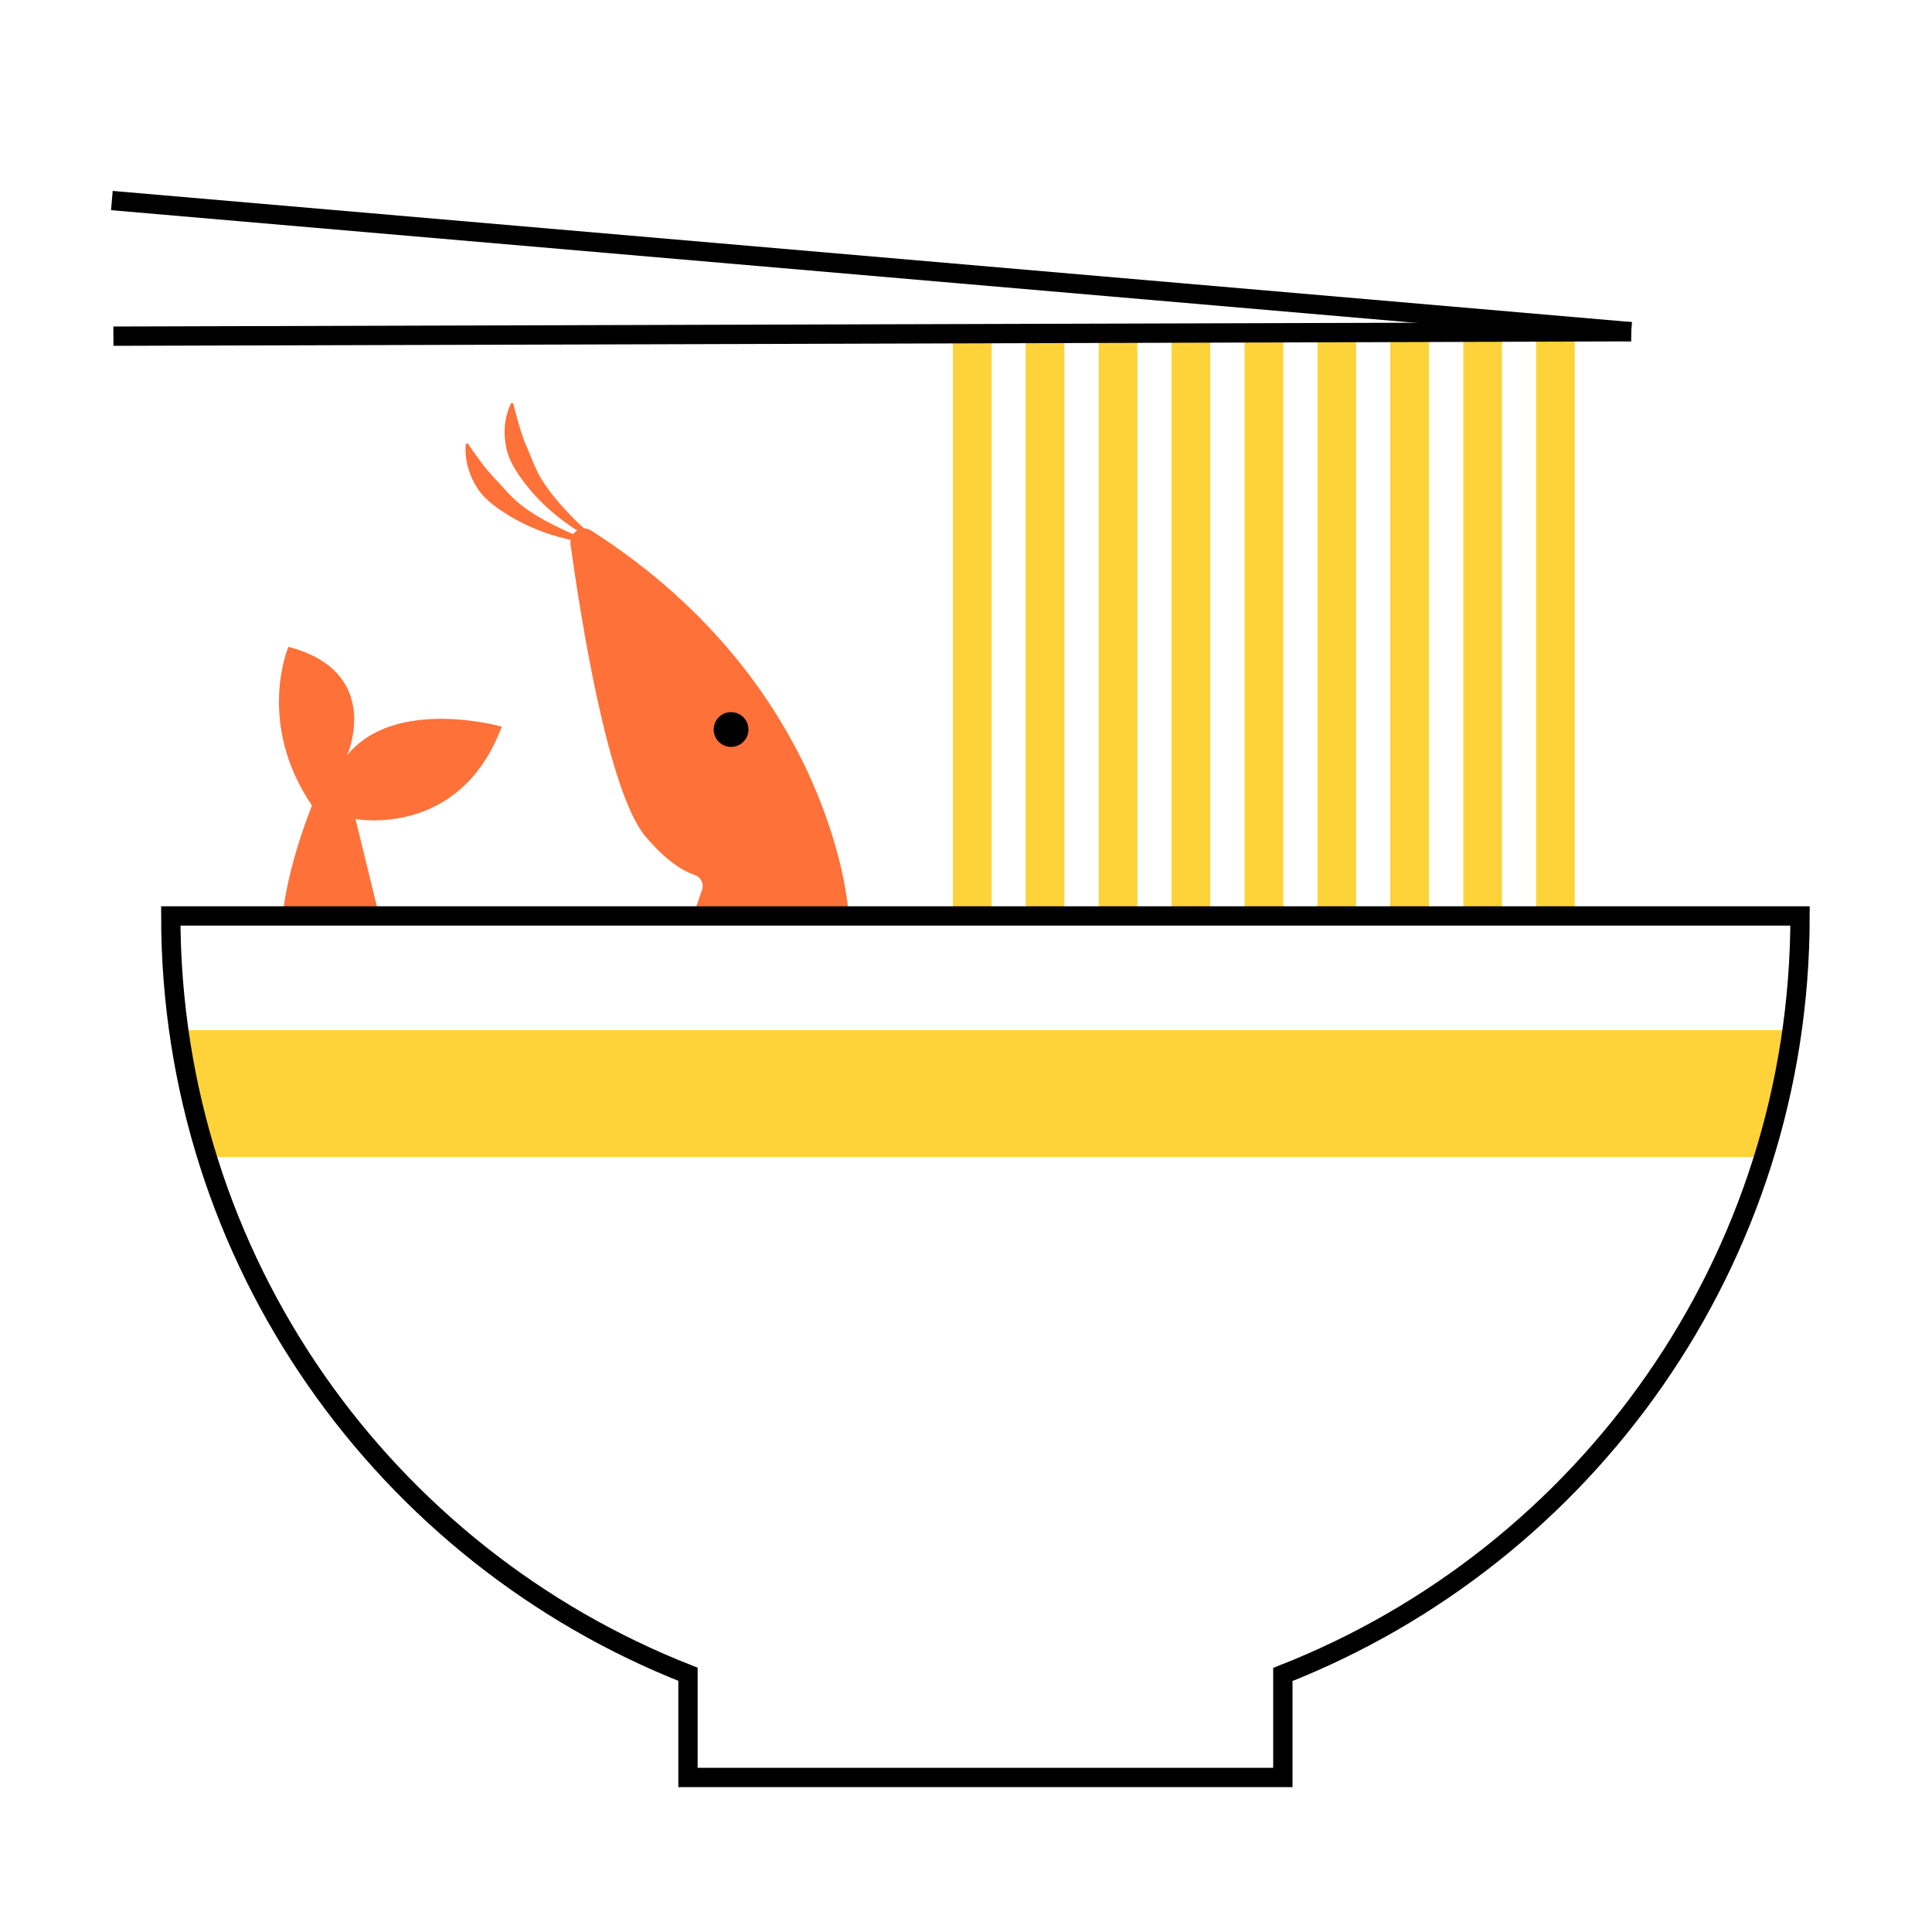 <?xml version="1.0" encoding="utf-8"?>
<!-- Generator: Adobe Illustrator 25.2.0, SVG Export Plug-In . SVG Version: 6.00 Build 0)  -->
<svg version="1.1" xmlns="http://www.w3.org/2000/svg" xmlns:xlink="http://www.w3.org/1999/xlink" x="0px" y="0px"
	 viewBox="0 0 100 100" style="enable-background:new 0 0 100 100;" xml:space="preserve">
<style type="text/css">
	.st0{display:none;}
	.st1{fill:#FAFAFA;}
	.st2{fill:#FE7139;}
	.st3{fill:none;stroke:#000000;stroke-miterlimit:10;}
	.st4{fill:#FED339;}
	.st5{fill:#FAFAFA;stroke:#000000;stroke-miterlimit:10;}
	.st6{fill:#FFFFFF;stroke:#000000;stroke-miterlimit:10;}
	.st7{fill:#754C24;stroke:#000000;stroke-miterlimit:10;}
	.st8{fill:#FFFFFF;}
	.st9{fill:none;stroke:#FFFFFF;stroke-width:2;stroke-miterlimit:10;}
	.st10{fill:none;}
	.st11{fill:#3964FE;}
	.st12{fill:none;stroke:#3964FE;stroke-miterlimit:10;}
	.st13{fill:none;stroke:#FE7139;stroke-miterlimit:10;}
	.st14{fill:none;stroke:#FED339;stroke-miterlimit:10;}
	.st15{fill:none;stroke:#FED339;stroke-width:2;stroke-miterlimit:10;}
	.st16{fill:#FAFAFA;stroke:#000000;stroke-width:2;stroke-miterlimit:10;}
	.st17{fill:#FF0000;}
</style>
<g id="Capa_2" class="st0">
</g>
<g id="CHICOPAN">
</g>
<g id="CHICAPASTEL">
</g>
<g id="CHICAMOBIL">
</g>
<g id="CHICOREVIEW">
</g>
<g id="CHICAESTADISTICAS">
</g>
<g id="AMERICANO">
</g>
<g id="PIZZA">
</g>
<g id="MEXICANO">
</g>
<g id="POKE">
</g>
<g id="INDIO">
</g>
<g id="GRIEGO">
</g>
<g id="TAILANDES">
	<path class="st10" d="M45.94,46.78c-0.38,2.22-0.55,4.33-0.49,6.19l3.16-2.03L45.94,46.78z"/>
	<path class="st10" d="M61.95,46.2c-0.22-0.41-0.45-0.82-0.68-1.22c-0.35,1.28-0.53,2.51-0.57,3.7L61.95,46.2z"/>
	<path class="st10" d="M64.16,52.16c-0.25-1.44-0.78-2.96-1.48-4.48l-1.81,3.57c0.4,2.31,1.47,4.33,3.17,5.96
		C64.49,55.9,64.53,54.24,64.16,52.16z"/>
	<g>
		<line class="st15" x1="50.32" y1="46.96" x2="50.32" y2="17.53"/>
		<line class="st15" x1="54.09" y1="46.96" x2="54.09" y2="17.53"/>
		<line class="st15" x1="57.87" y1="46.96" x2="57.87" y2="17.53"/>
		<line class="st15" x1="61.64" y1="46.96" x2="61.64" y2="17.53"/>
		<line class="st15" x1="65.42" y1="46.96" x2="65.42" y2="17.53"/>
		<line class="st15" x1="69.19" y1="46.96" x2="69.19" y2="17.53"/>
		<line class="st15" x1="72.96" y1="46.96" x2="72.96" y2="17.53"/>
		<line class="st15" x1="76.74" y1="46.96" x2="76.74" y2="17.53"/>
		<line class="st15" x1="80.51" y1="46.96" x2="80.51" y2="17.53"/>
		<line class="st3" x1="84.43" y1="17.17" x2="5.87" y2="17.4"/>
		<line class="st3" x1="84.43" y1="17.17" x2="5.79" y2="10.38"/>
	</g>
	<path class="st2" d="M43.91,47.17c0,0-0.72-11.66-13.31-19.71c-0.5-0.32-1.15,0.13-1.07,0.71c0.49,3.54,1.92,12.84,3.9,15.15
		c1.11,1.3,1.96,1.78,2.51,1.96c0.35,0.11,0.52,0.49,0.38,0.83l-0.36,1.05H43.91z"/>
	<circle cx="37.84" cy="37.76" r="0.9"/>
	<g>
		<path class="st2" d="M30.93,28.05c-1.34-0.67-2.57-1.58-3.56-2.78c-0.48-0.6-0.98-1.26-1.16-2.06c-0.17-0.79-0.11-1.64,0.25-2.35
			l0.1,0.01c0.2,0.76,0.36,1.41,0.61,2.04c0.28,0.61,0.48,1.27,0.85,1.88c0.37,0.6,0.83,1.16,1.33,1.69
			c0.49,0.53,1.04,1.04,1.63,1.48L30.93,28.05z"/>
	</g>
	<g>
		<path class="st2" d="M30.81,28.15c-1.49-0.16-2.96-0.59-4.31-1.37c-0.66-0.4-1.35-0.84-1.8-1.52c-0.43-0.68-0.67-1.5-0.59-2.29
			l0.1-0.02c0.45,0.65,0.83,1.2,1.29,1.7c0.47,0.48,0.89,1.03,1.45,1.47c0.56,0.44,1.18,0.8,1.84,1.12
			c0.65,0.33,1.33,0.61,2.04,0.82L30.81,28.15z"/>
	</g>
	<path class="st2" d="M19.57,47.17l-1.17-4.78c0,0,5.39,1.04,7.57-4.78c0,0-5.52-1.57-8,1.48c0,0,1.91-4.31-3.04-5.61
		c0,0-1.7,3.91,1.22,8.22c0,0-1.13,2.7-1.48,5.35L19.57,47.17z"/>
	<path class="st4" d="M9.42,53.32h83.62c0,0-1.21,5.89-1.66,6.57H10.62C10.62,59.89,9.34,54.23,9.42,53.32z"/>
	<path class="st3" d="M93.17,47.41H8.84c0,17.85,11.1,33.1,26.77,39.25V92H66.4v-5.33C82.07,80.52,93.17,65.27,93.17,47.41z"/>
</g>
<g id="COREANA">
</g>
<g id="COLOMPIANA">
</g>
<g id="PERUANO">
</g>
<g id="Turco">
</g>
</svg>
